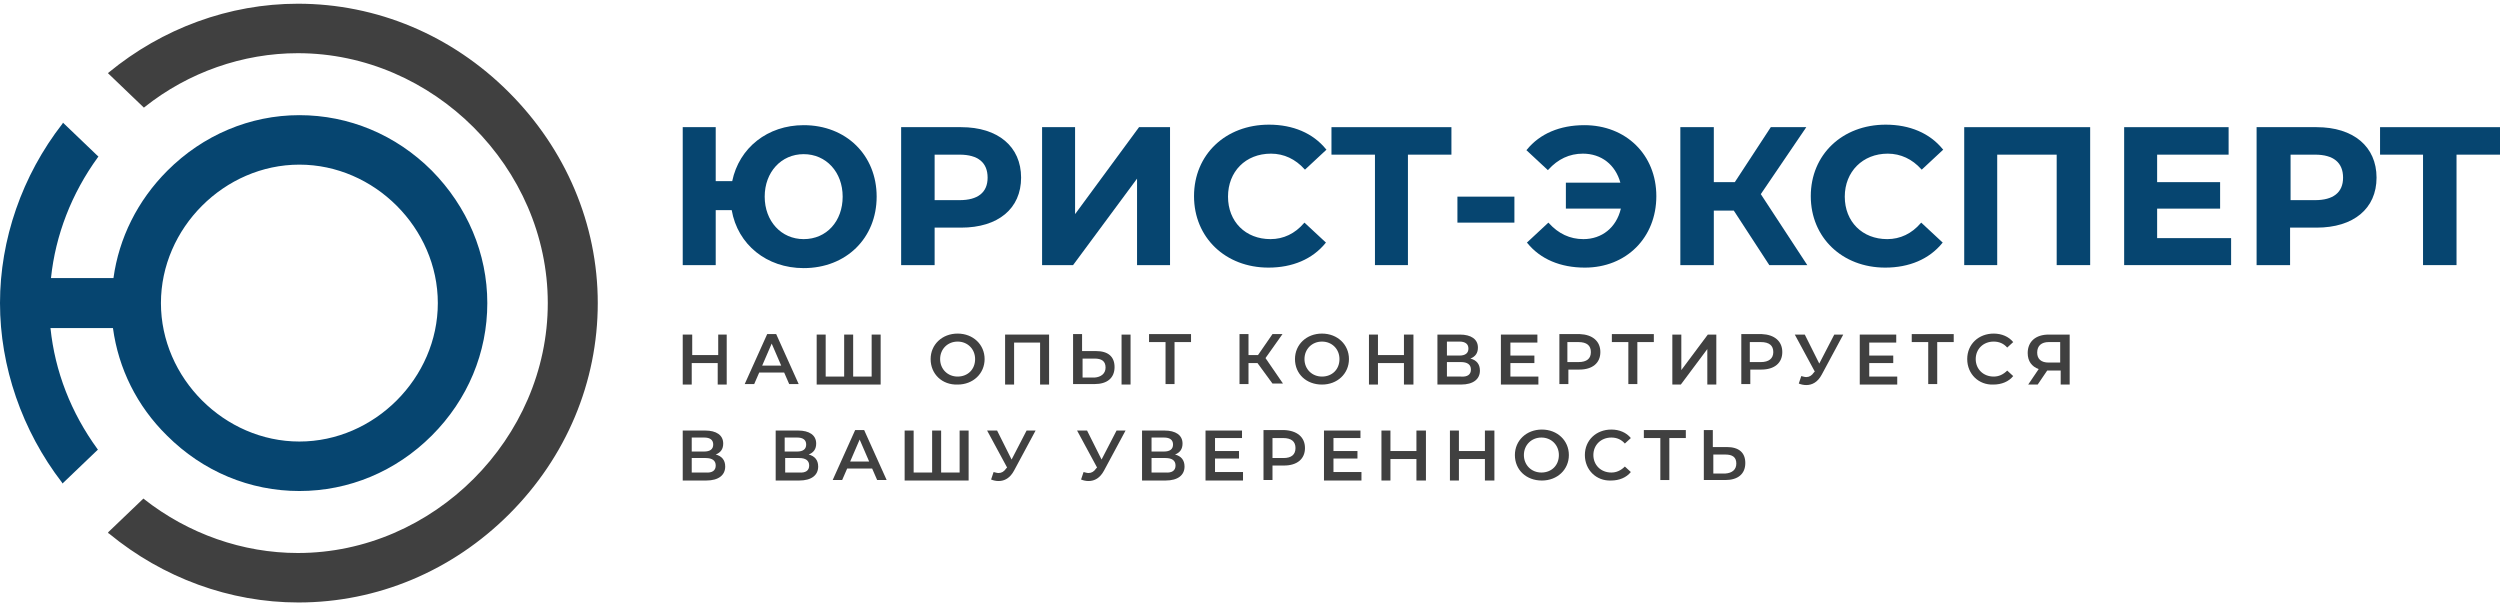 <svg width="230" height="56" viewBox="0 0 230 56" fill="none" xmlns="http://www.w3.org/2000/svg">
<path d="M66.857 30.781V35.379H66.029V33.402H63.639V35.379H62.811V30.781H63.684V32.666H66.076V30.781H66.857Z" fill="#404040"/>
<path d="M72.145 34.276H69.846L69.386 35.334H68.513L70.582 30.736H71.409L73.478 35.334H72.605L72.145 34.276ZM71.869 33.633L70.996 31.61L70.122 33.633H71.869Z" fill="#404040"/>
<path d="M81.02 30.781V35.379H75.134V30.781H75.962V34.644H77.663V30.781H78.491V34.644H80.192V30.781H81.02Z" fill="#404040"/>
<path d="M85.618 33.035C85.618 31.701 86.675 30.69 88.101 30.69C89.526 30.69 90.584 31.701 90.584 33.035C90.584 34.368 89.526 35.38 88.101 35.38C86.675 35.426 85.618 34.414 85.618 33.035ZM89.71 33.035C89.71 32.115 89.021 31.426 88.101 31.426C87.181 31.426 86.492 32.115 86.492 33.035C86.492 33.955 87.181 34.644 88.101 34.644C89.021 34.644 89.71 34.001 89.71 33.035Z" fill="#404040"/>
<path d="M96.516 30.781V35.379H95.688V31.517H93.297V35.379H92.469V30.781H96.516Z" fill="#404040"/>
<path d="M102.539 33.771C102.539 34.782 101.85 35.334 100.7 35.334H98.723V30.736H99.551V32.299H100.838C101.942 32.299 102.539 32.805 102.539 33.771ZM101.712 33.817C101.712 33.219 101.344 32.989 100.7 32.989H99.597V34.736H100.7C101.298 34.69 101.712 34.368 101.712 33.817ZM103.183 30.782H104.011V35.38H103.183V30.782Z" fill="#404040"/>
<path d="M109.575 31.471H108.057V35.334H107.23V31.471H105.712V30.736H109.575V31.471Z" fill="#404040"/>
<path d="M115.69 33.403H114.862V35.334H114.035V30.736H114.862V32.667H115.736L117.069 30.736H117.989L116.426 32.943L118.035 35.288H117.069L115.69 33.403Z" fill="#404040"/>
<path d="M119.138 33.035C119.138 31.701 120.196 30.69 121.621 30.69C123.047 30.69 124.104 31.701 124.104 33.035C124.104 34.368 123.047 35.38 121.621 35.38C120.196 35.38 119.138 34.414 119.138 33.035ZM123.231 33.035C123.231 32.115 122.541 31.426 121.621 31.426C120.702 31.426 120.012 32.115 120.012 33.035C120.012 33.955 120.702 34.644 121.621 34.644C122.541 34.644 123.231 34.001 123.231 33.035Z" fill="#404040"/>
<path d="M130.037 30.781V35.379H129.163V33.402H126.772V35.379H125.944V30.781H126.772V32.666H129.163V30.781H130.037Z" fill="#404040"/>
<path d="M136.152 34.092C136.152 34.874 135.554 35.379 134.405 35.379H132.243V30.781H134.313C135.324 30.781 135.968 31.195 135.968 31.977C135.968 32.483 135.738 32.804 135.278 32.988C135.83 33.126 136.152 33.494 136.152 34.092ZM133.117 32.712H134.267C134.818 32.712 135.094 32.483 135.094 32.069C135.094 31.655 134.818 31.425 134.267 31.425H133.117V32.712ZM135.324 34C135.324 33.54 135.002 33.31 134.405 33.31H133.117V34.644H134.405C135.002 34.69 135.324 34.46 135.324 34Z" fill="#404040"/>
<path d="M141.532 34.644V35.379H138.083V30.781H141.44V31.517H138.957V32.712H141.164V33.402H138.957V34.644H141.532Z" fill="#404040"/>
<path d="M147.233 32.391C147.233 33.403 146.498 34.001 145.302 34.001H144.291V35.334H143.463V30.736H145.348C146.498 30.782 147.233 31.38 147.233 32.391ZM146.36 32.391C146.36 31.793 145.992 31.471 145.21 31.471H144.199V33.311H145.21C145.992 33.311 146.36 32.989 146.36 32.391Z" fill="#404040"/>
<path d="M152.153 31.471H150.636V35.334H149.808V31.471H148.291V30.736H152.153V31.471Z" fill="#404040"/>
<path d="M153.855 30.781H154.682V34.046L157.119 30.781H157.901V35.379H157.073V32.115L154.636 35.379H153.855V30.781Z" fill="#404040"/>
<path d="M163.971 32.391C163.971 33.403 163.235 34.001 162.04 34.001H161.028V35.334H160.2V30.736H162.086C163.235 30.782 163.971 31.38 163.971 32.391ZM163.143 32.391C163.143 31.793 162.775 31.471 161.994 31.471H160.982V33.311H161.994C162.729 33.311 163.143 32.989 163.143 32.391Z" fill="#404040"/>
<path d="M169.58 30.781L167.603 34.46C167.235 35.15 166.73 35.425 166.178 35.425C165.948 35.425 165.718 35.379 165.488 35.287L165.718 34.598C165.902 34.644 166.04 34.69 166.178 34.69C166.454 34.69 166.684 34.552 166.868 34.276L166.96 34.184L165.12 30.781H166.04L167.373 33.448L168.753 30.781H169.58Z" fill="#404040"/>
<path d="M174.546 34.644V35.379H171.098V30.781H174.454V31.517H171.971V32.712H174.179V33.402H171.971V34.644H174.546Z" fill="#404040"/>
<path d="M179.742 31.471H178.225V35.334H177.397V31.471H175.88V30.736H179.742V31.471Z" fill="#404040"/>
<path d="M180.984 33.035C180.984 31.656 182.042 30.69 183.421 30.69C184.157 30.69 184.801 30.966 185.215 31.472L184.663 31.977C184.341 31.61 183.927 31.426 183.421 31.426C182.456 31.426 181.766 32.115 181.766 33.035C181.766 33.955 182.456 34.644 183.421 34.644C183.881 34.644 184.295 34.46 184.663 34.093L185.215 34.598C184.801 35.104 184.157 35.38 183.375 35.38C182.042 35.426 180.984 34.414 180.984 33.035Z" fill="#404040"/>
<path d="M190.41 30.781V35.379H189.583V34.092H188.433H188.341L187.467 35.379H186.594L187.559 33.954C186.916 33.724 186.548 33.218 186.548 32.483C186.548 31.425 187.283 30.781 188.479 30.781H190.41ZM187.421 32.437C187.421 33.034 187.789 33.356 188.479 33.356H189.537V31.471H188.479C187.835 31.471 187.421 31.793 187.421 32.437Z" fill="#404040"/>
<path d="M66.719 42.92C66.719 43.702 66.121 44.208 64.972 44.208H62.811V39.61H64.88C65.892 39.61 66.535 40.024 66.535 40.805C66.535 41.311 66.305 41.633 65.846 41.817C66.397 41.955 66.719 42.323 66.719 42.92ZM63.639 41.541H64.788C65.34 41.541 65.616 41.311 65.616 40.897C65.616 40.483 65.34 40.254 64.788 40.254H63.639V41.541ZM65.846 42.829C65.846 42.369 65.524 42.139 64.926 42.139H63.639V43.472H64.926C65.524 43.518 65.846 43.288 65.846 42.829Z" fill="#404040"/>
<path d="M75.272 42.92C75.272 43.702 74.674 44.208 73.525 44.208H71.363V39.61H73.433C74.444 39.61 75.088 40.024 75.088 40.805C75.088 41.311 74.858 41.633 74.398 41.817C74.95 41.955 75.272 42.323 75.272 42.92ZM72.191 41.541H73.341C73.892 41.541 74.168 41.311 74.168 40.897C74.168 40.483 73.892 40.254 73.341 40.254H72.191V41.541ZM74.444 42.829C74.444 42.369 74.122 42.139 73.525 42.139H72.237V43.472H73.525C74.122 43.518 74.444 43.288 74.444 42.829Z" fill="#404040"/>
<path d="M80.238 43.105H77.939L77.479 44.163H76.606L78.675 39.565H79.502L81.572 44.163H80.698L80.238 43.105ZM79.962 42.461L79.088 40.438L78.215 42.461H79.962Z" fill="#404040"/>
<path d="M89.113 39.61V44.208H83.227V39.61H84.055V43.472H85.756V39.61H86.584V43.472H88.285V39.61H89.113Z" fill="#404040"/>
<path d="M95.274 39.61L93.297 43.288C92.929 43.978 92.423 44.254 91.871 44.254C91.641 44.254 91.411 44.208 91.181 44.116L91.411 43.426C91.595 43.472 91.733 43.518 91.871 43.518C92.147 43.518 92.377 43.38 92.561 43.105L92.653 43.013L90.814 39.61H91.733L93.067 42.277L94.446 39.61H95.274Z" fill="#404040"/>
<path d="M103.551 39.61L101.573 43.288C101.206 43.978 100.7 44.254 100.148 44.254C99.918 44.254 99.688 44.208 99.458 44.116L99.688 43.426C99.872 43.472 100.01 43.518 100.148 43.518C100.424 43.518 100.654 43.38 100.838 43.105L100.93 43.013L99.091 39.61H100.01L101.344 42.277L102.723 39.61H103.551Z" fill="#404040"/>
<path d="M108.977 42.92C108.977 43.702 108.379 44.208 107.229 44.208H105.068V39.61H107.137C108.149 39.61 108.793 40.024 108.793 40.805C108.793 41.311 108.563 41.633 108.103 41.817C108.655 41.955 108.977 42.323 108.977 42.92ZM105.942 41.541H107.091C107.643 41.541 107.919 41.311 107.919 40.897C107.919 40.483 107.643 40.254 107.091 40.254H105.942V41.541ZM108.149 42.829C108.149 42.369 107.827 42.139 107.229 42.139H105.942V43.472H107.229C107.827 43.518 108.149 43.288 108.149 42.829Z" fill="#404040"/>
<path d="M114.357 43.472V44.208H110.908V39.61H114.265V40.3H111.782V41.495H113.989V42.185H111.782V43.426H114.357V43.472Z" fill="#404040"/>
<path d="M120.058 41.22C120.058 42.231 119.323 42.829 118.127 42.829H117.069V44.163H116.242V39.565H118.127C119.323 39.61 120.058 40.208 120.058 41.22ZM119.185 41.22C119.185 40.622 118.817 40.3 118.035 40.3H117.069V42.139H118.081C118.817 42.139 119.185 41.818 119.185 41.22Z" fill="#404040"/>
<path d="M125.254 43.472V44.208H121.806V39.61H125.162V40.3H122.679V41.495H124.886V42.185H122.679V43.426H125.254V43.472Z" fill="#404040"/>
<path d="M131.186 39.61V44.208H130.312V42.231H127.921V44.208H127.093V39.61H127.921V41.495H130.312V39.61H131.186Z" fill="#404040"/>
<path d="M137.485 39.61V44.208H136.612V42.231H134.22V44.208H133.393V39.61H134.22V41.495H136.612V39.61H137.485Z" fill="#404040"/>
<path d="M139.37 41.864C139.37 40.53 140.428 39.519 141.853 39.519C143.279 39.519 144.336 40.53 144.336 41.864C144.336 43.197 143.279 44.209 141.853 44.209C140.428 44.209 139.37 43.243 139.37 41.864ZM143.417 41.864C143.417 40.944 142.727 40.254 141.808 40.254C140.888 40.254 140.198 40.944 140.198 41.864C140.198 42.783 140.888 43.473 141.808 43.473C142.727 43.473 143.417 42.829 143.417 41.864Z" fill="#404040"/>
<path d="M145.808 41.864C145.808 40.484 146.866 39.519 148.245 39.519C148.981 39.519 149.625 39.794 150.038 40.3L149.487 40.806C149.165 40.438 148.751 40.254 148.245 40.254C147.28 40.254 146.59 40.944 146.59 41.864C146.59 42.783 147.28 43.473 148.245 43.473C148.705 43.473 149.119 43.289 149.487 42.921L150.038 43.427C149.625 43.933 148.981 44.209 148.199 44.209C146.866 44.255 145.808 43.243 145.808 41.864Z" fill="#404040"/>
<path d="M155.096 40.3H153.579V44.163H152.751V40.3H151.234V39.565H155.096V40.3Z" fill="#404040"/>
<path d="M160.568 42.599C160.568 43.611 159.879 44.163 158.729 44.163H156.752V39.565H157.58V41.128H158.867C159.971 41.128 160.568 41.634 160.568 42.599ZM159.741 42.645C159.741 42.047 159.373 41.818 158.729 41.818H157.626V43.565H158.729C159.373 43.519 159.741 43.197 159.741 42.645Z" fill="#404040"/>
<path d="M73.938 11.515C70.628 11.515 68.007 13.584 67.363 16.665H65.846V11.699H62.811V24.39H65.846V19.332H67.317C67.869 22.505 70.536 24.666 73.938 24.666C77.847 24.666 80.652 21.907 80.652 18.09C80.652 14.274 77.847 11.515 73.938 11.515ZM73.938 21.999C71.869 21.999 70.352 20.344 70.352 18.09C70.352 15.837 71.869 14.182 73.938 14.182C76.007 14.182 77.525 15.837 77.525 18.09C77.525 20.344 76.053 21.999 73.938 21.999Z" fill="#064570"/>
<path d="M88.423 11.699H82.905V24.39H85.986V20.942H88.423C91.826 20.942 93.941 19.194 93.941 16.343C93.941 13.492 91.826 11.699 88.423 11.699ZM88.285 18.413H85.986V14.228H88.285C89.986 14.228 90.86 14.964 90.86 16.343C90.86 17.723 89.94 18.413 88.285 18.413Z" fill="#064570"/>
<path d="M98.907 19.7V11.699H95.872V24.39H98.723L104.608 16.435V24.39H107.643V11.699H104.792L98.907 19.7Z" fill="#064570"/>
<path d="M116.931 14.136C118.127 14.136 119.184 14.642 120.012 15.562L120.058 15.608L122.035 13.768L121.989 13.722C120.794 12.251 118.955 11.469 116.747 11.469C112.747 11.469 109.85 14.228 109.85 18.045C109.85 21.861 112.747 24.62 116.701 24.62C118.909 24.62 120.748 23.838 121.943 22.367L121.989 22.321L120.012 20.482L119.966 20.528C119.138 21.493 118.081 21.999 116.885 21.999C114.586 21.999 112.977 20.39 112.977 18.091C112.977 15.791 114.586 14.136 116.931 14.136Z" fill="#064570"/>
<path d="M122.495 14.228H126.496V24.39H129.53V14.228H133.531V11.699H122.495V14.228Z" fill="#064570"/>
<path d="M139.325 18.091H134.083V20.482H139.325V18.091Z" fill="#064570"/>
<path d="M145.762 11.515C143.509 11.515 141.67 12.297 140.474 13.768L140.428 13.814L142.405 15.653L142.451 15.607C143.325 14.642 144.383 14.136 145.624 14.136C147.325 14.136 148.613 15.148 149.073 16.803H144.061V19.194H149.119C148.705 20.941 147.371 21.999 145.67 21.999C144.429 21.999 143.371 21.493 142.497 20.527L142.451 20.482L140.474 22.321L140.52 22.367C141.716 23.838 143.555 24.62 145.808 24.62C149.625 24.62 152.383 21.861 152.383 18.044C152.383 14.228 149.579 11.515 145.762 11.515Z" fill="#064570"/>
<path d="M166.086 11.837L166.178 11.699H162.913L159.603 16.757H157.671V11.699H154.591V24.39H157.671V19.378H159.511L162.775 24.39H166.27L161.994 17.861L166.086 11.837Z" fill="#064570"/>
<path d="M173.673 14.136C174.868 14.136 175.926 14.642 176.754 15.562L176.8 15.608L178.777 13.768L178.731 13.722C177.535 12.251 175.696 11.469 173.489 11.469C169.489 11.469 166.592 14.228 166.592 18.045C166.592 21.861 169.489 24.62 173.443 24.62C175.65 24.62 177.489 23.838 178.685 22.367L178.731 22.321L176.754 20.482L176.708 20.528C175.88 21.493 174.822 21.999 173.627 21.999C171.328 21.999 169.719 20.39 169.719 18.091C169.719 15.791 171.374 14.136 173.673 14.136Z" fill="#064570"/>
<path d="M180.708 24.39H183.743V14.228H189.215V24.39H192.295V11.699H180.708V24.39Z" fill="#064570"/>
<path d="M198.456 19.194H204.25V16.757H198.456V14.228H205.032V11.699H195.422V24.39H205.262V21.907H198.456V19.194Z" fill="#064570"/>
<path d="M213.124 11.699H207.607V24.39H210.687V20.942H213.124C216.527 20.942 218.642 19.194 218.642 16.343C218.642 13.492 216.527 11.699 213.124 11.699ZM212.987 18.413H210.733V14.228H212.987C214.688 14.228 215.562 14.964 215.562 16.343C215.562 17.723 214.642 18.413 212.987 18.413Z" fill="#064570"/>
<path d="M218.965 11.699V14.228H222.919V24.39H226V14.228H230V11.699H218.965Z" fill="#064570"/>
<path d="M39.728 15.699C36.417 12.389 32.095 10.595 27.543 10.595C22.991 10.595 18.669 12.434 15.404 15.699C12.645 18.458 10.944 21.907 10.438 25.585H4.69C5.104 21.631 6.575 17.814 9.012 14.458L9.058 14.412L5.794 11.285L5.748 11.377C2.023 16.159 0 22.045 0 27.884C0 33.724 2.023 39.61 5.702 44.392L5.748 44.484L8.966 41.403L9.012 41.357L8.966 41.311C6.529 37.954 5.058 34.184 4.644 30.183H10.392C10.898 33.908 12.599 37.356 15.358 40.069C18.669 43.38 22.991 45.173 27.543 45.173C32.095 45.173 36.417 43.38 39.728 40.069C43.039 36.759 44.832 32.437 44.832 27.884C44.832 23.332 42.993 19.01 39.728 15.699ZM27.543 40.621C20.646 40.621 14.806 34.782 14.806 27.884C14.806 20.987 20.646 15.147 27.543 15.147C34.44 15.147 40.28 20.987 40.28 27.884C40.28 34.782 34.44 40.621 27.543 40.621Z" fill="#064570"/>
<path d="M46.809 8.481C41.568 3.239 34.67 0.342 27.405 0.342C21.106 0.342 14.944 2.595 9.978 6.687L9.932 6.733L13.243 9.906L13.289 9.86C17.335 6.641 22.347 4.894 27.405 4.894C39.866 4.894 50.396 15.424 50.396 27.885C50.396 40.346 39.866 50.876 27.405 50.876C22.347 50.876 17.335 49.128 13.243 45.91L13.197 45.864L9.978 48.944L9.932 49.036L10.024 49.082C14.99 53.175 21.152 55.428 27.451 55.428C34.716 55.428 41.614 52.531 46.855 47.289C52.097 42.047 54.994 35.15 54.994 27.885C54.994 20.62 52.051 13.722 46.809 8.481Z" fill="#404040"/>
</svg>
